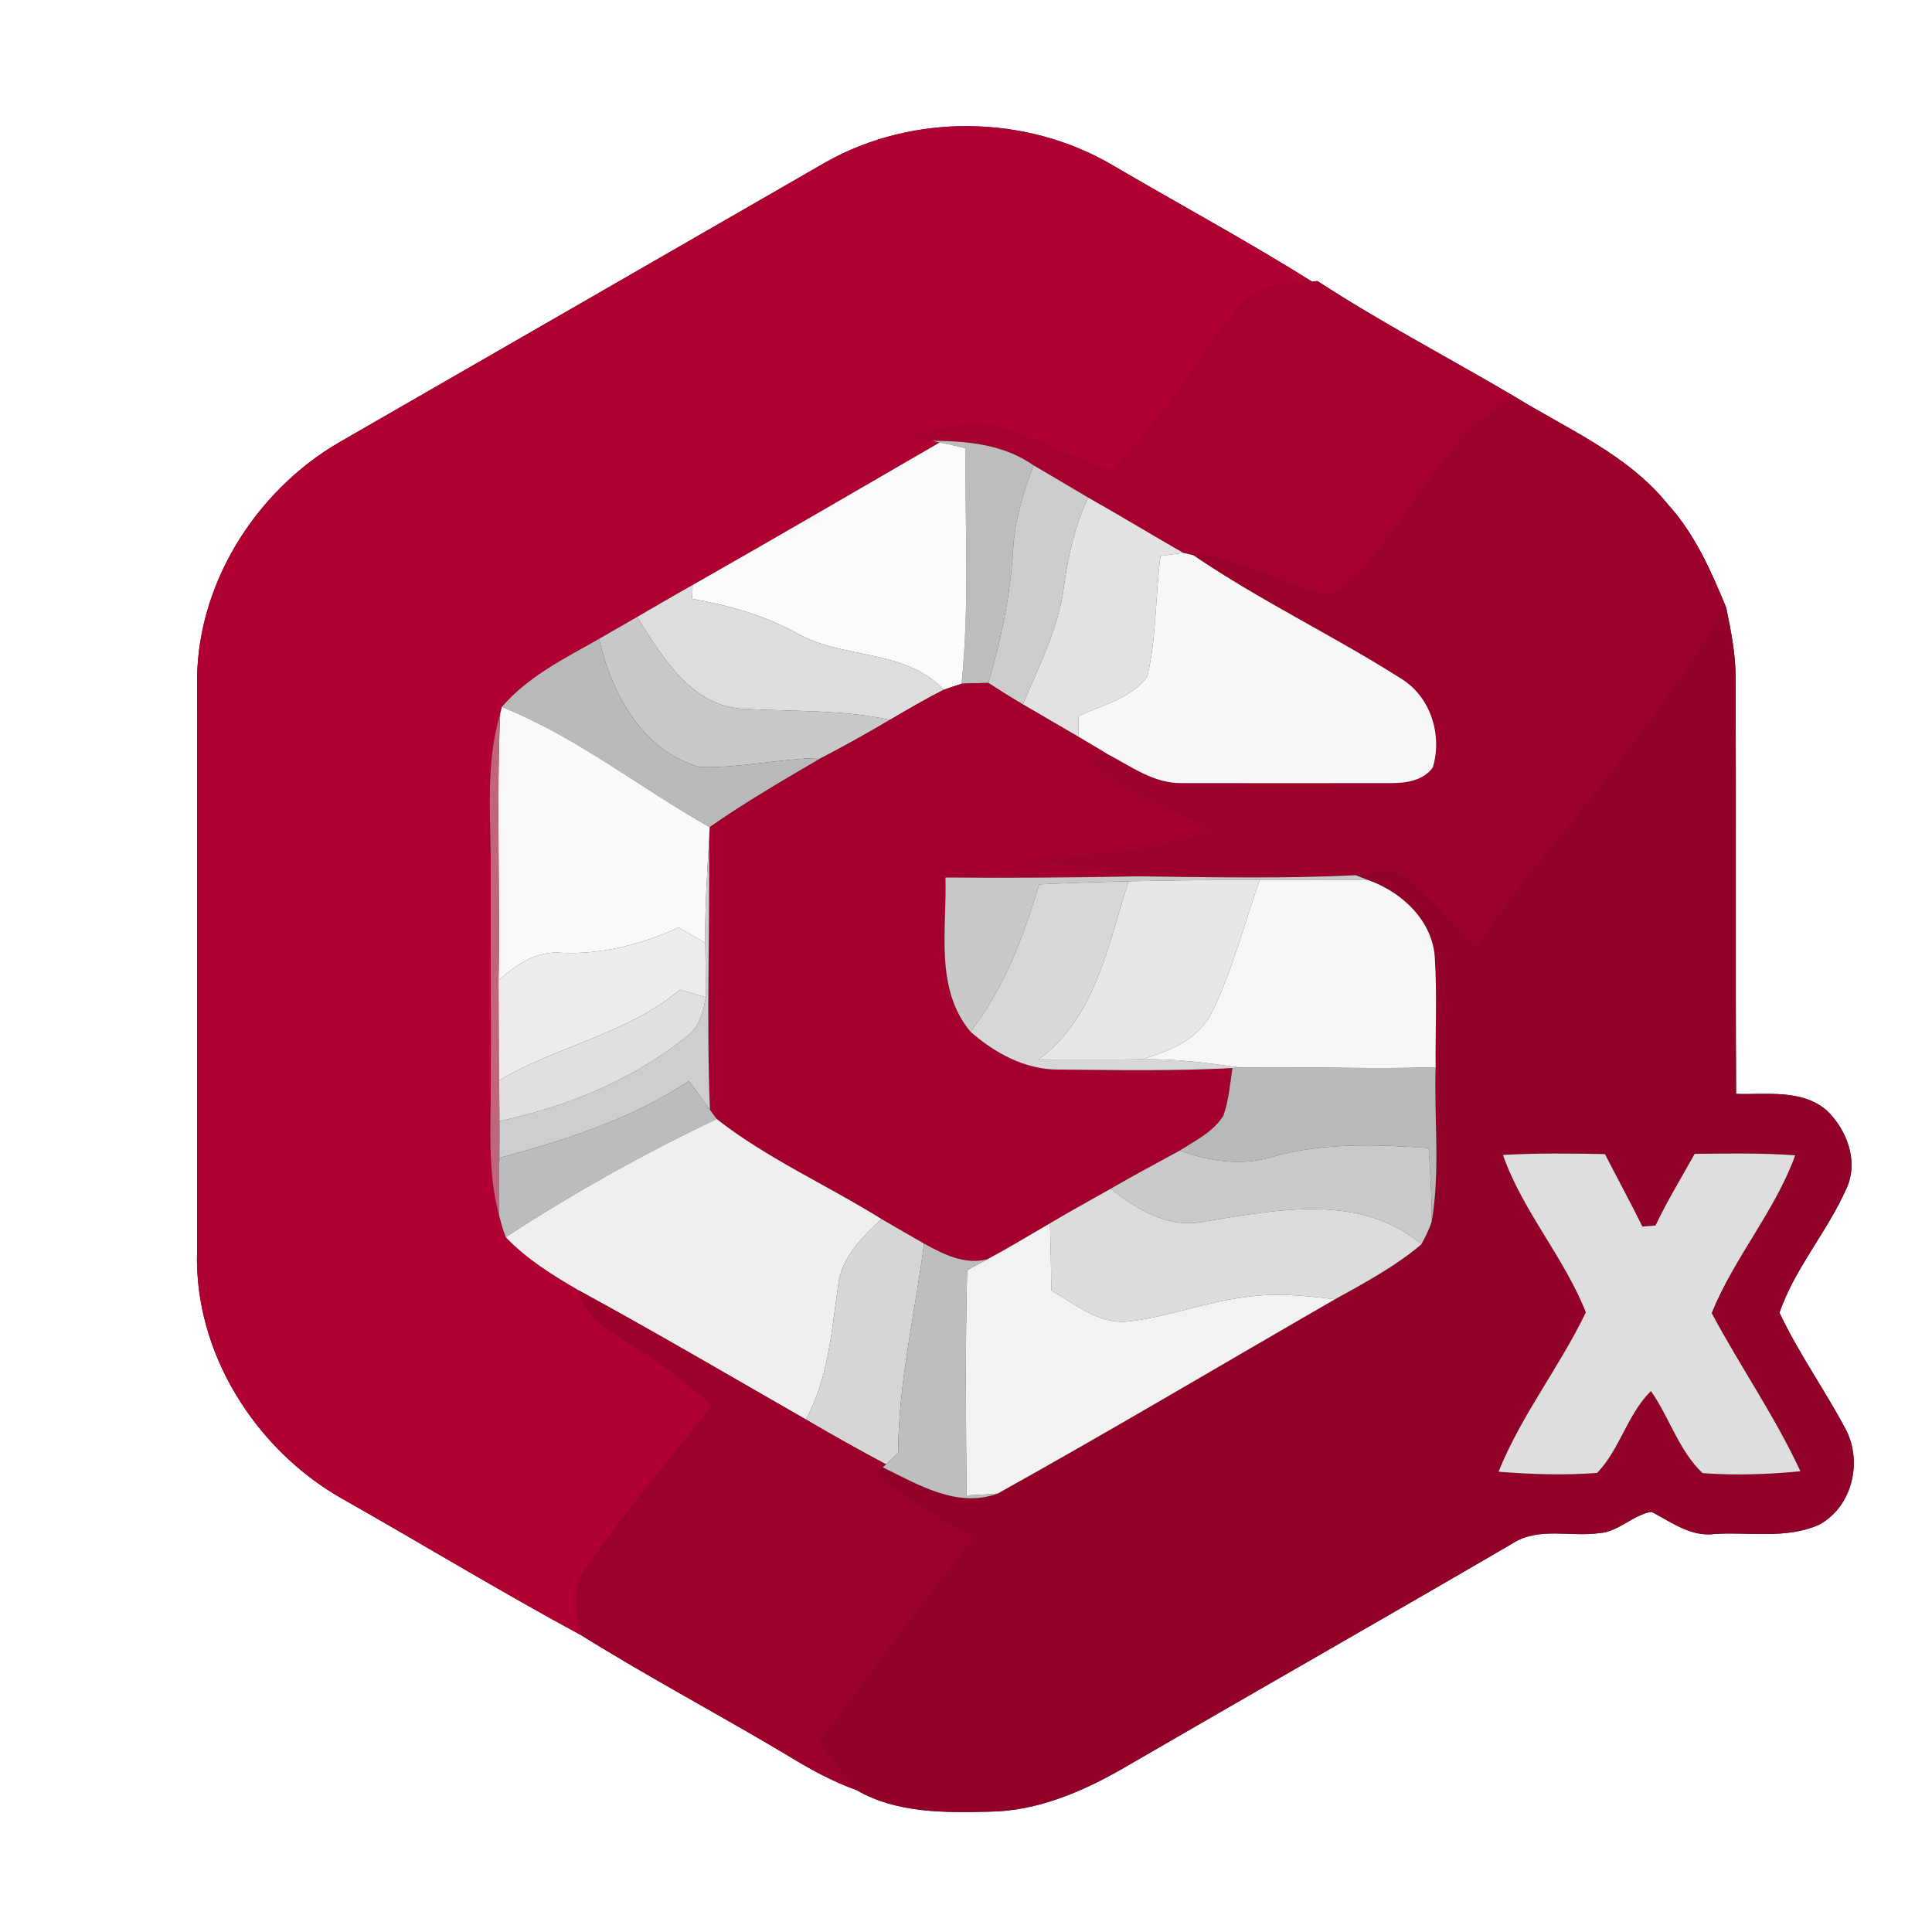 <?xml version="1.0" encoding="UTF-8" ?>
<!DOCTYPE svg PUBLIC "-//W3C//DTD SVG 1.1//EN" "http://www.w3.org/Graphics/SVG/1.1/DTD/svg11.dtd">
<svg width="250pt" height="250pt" viewBox="0 0 250 250" version="1.1" xmlns="http://www.w3.org/2000/svg">
<rect x="0" y="0" width="250" height="250" fill="#333333" stroke="none"/>
<g id="#ffffffff">
<path fill="#ffffff" opacity="1.00" d=" M 0.00 0.00 L 250.00 0.00 L 250.00 250.00 L 0.00 250.00 L 0.00 0.00 M 106.90 20.96 C 85.93 33.02 64.98 45.12 44.01 57.17 C 32.90 63.58 25.16 76.04 25.51 89.00 C 25.50 113.33 25.50 137.66 25.50 161.99 C 25.12 174.99 32.97 187.45 44.11 193.84 C 54.51 199.72 64.73 205.94 75.24 211.62 C 84.01 217.08 93.17 221.93 102.04 227.23 C 104.84 228.95 107.75 230.53 110.85 231.65 C 116.01 234.63 122.23 234.57 128.01 234.43 C 134.11 234.36 139.84 231.94 145.07 228.97 C 161.92 219.19 178.86 209.55 195.69 199.74 C 199.04 197.54 203.19 198.91 206.92 198.39 C 209.44 198.24 211.33 195.99 213.71 195.63 C 216.31 196.98 218.83 198.93 221.95 198.49 C 226.40 198.22 231.14 199.17 235.35 197.32 C 239.65 195.04 241.04 189.22 238.87 185.02 C 236.15 179.88 232.74 175.12 230.26 169.86 C 232.26 164.08 236.50 159.32 238.96 153.72 C 240.53 150.26 238.98 146.20 236.39 143.70 C 233.17 140.90 228.57 141.68 224.65 141.55 C 224.56 123.68 224.66 105.80 224.59 87.93 C 224.62 84.78 224.00 81.69 223.37 78.62 C 221.41 73.88 219.31 69.09 215.82 65.26 C 210.66 58.84 202.91 55.57 196.06 51.36 C 187.55 46.34 178.76 41.76 170.48 36.37 L 169.77 36.43 C 161.28 31.12 152.47 26.36 143.84 21.30 C 132.68 14.80 118.16 14.64 106.90 20.96 Z" />
</g>
<g id="#af0031ff">
<path fill="#af0031" opacity="1.00" d=" M 106.90 20.96 C 118.16 14.64 132.68 14.80 143.84 21.30 C 152.47 26.36 161.28 31.12 169.77 36.43 C 166.81 36.81 163.37 36.71 161.12 39.00 C 158.02 42.05 155.85 45.87 153.33 49.38 C 150.50 53.52 147.17 57.27 143.82 60.98 C 139.05 59.27 134.51 56.96 129.69 55.40 C 125.93 54.14 122.00 55.40 118.39 56.56 C 118.95 56.68 120.06 56.92 120.61 57.04 L 121.59 57.26 C 110.95 63.43 100.32 69.62 89.63 75.70 C 87.20 77.05 84.82 78.47 82.42 79.85 C 80.78 80.79 79.15 81.74 77.52 82.67 C 73.07 85.20 68.33 87.52 64.94 91.48 L 64.72 92.40 C 62.71 99.09 63.58 106.13 63.50 113.00 C 63.48 122.00 63.54 131.00 63.51 140.01 C 63.52 145.76 63.05 151.63 64.58 157.25 C 64.81 158.21 65.10 159.16 65.44 160.09 C 68.15 162.92 71.51 165.01 74.88 166.97 C 75.95 171.39 80.42 173.00 83.81 175.30 C 86.80 177.22 89.49 179.57 92.16 181.92 C 86.61 188.83 80.87 195.61 75.86 202.93 C 73.84 205.45 74.53 208.76 75.24 211.62 C 64.73 205.94 54.51 199.72 44.11 193.84 C 32.97 187.45 25.12 174.99 25.50 161.99 C 25.50 137.66 25.50 113.33 25.51 89.00 C 25.16 76.04 32.90 63.58 44.01 57.17 C 64.98 45.12 85.93 33.02 106.90 20.96 Z" />
</g>
<g id="#a5002eff">
<path fill="#a5002e" opacity="1.00" d=" M 161.12 39.00 C 163.37 36.71 166.81 36.81 169.77 36.43 L 170.48 36.37 C 178.76 41.76 187.55 46.34 196.06 51.36 C 186.90 56.47 182.85 66.56 176.01 73.98 C 174.52 75.52 172.73 77.65 170.33 76.69 C 165.00 75.13 160.10 72.11 154.42 71.85 C 154.09 71.77 153.44 71.62 153.11 71.54 C 148.99 69.18 144.93 66.71 140.80 64.38 C 138.45 63.00 136.11 61.59 133.75 60.22 C 129.90 57.51 125.19 57.06 120.61 57.04 C 120.06 56.92 118.95 56.68 118.39 56.56 C 122.00 55.40 125.93 54.14 129.69 55.40 C 134.51 56.96 139.05 59.27 143.82 60.98 C 147.17 57.27 150.50 53.52 153.33 49.38 C 155.85 45.87 158.02 42.05 161.12 39.00 Z" />
</g>
<g id="#9c002bff">
<path fill="#9c002b" opacity="1.00" d=" M 176.01 73.98 C 182.85 66.56 186.90 56.47 196.06 51.36 C 202.91 55.57 210.66 58.84 215.82 65.26 C 219.31 69.09 221.41 73.88 223.37 78.62 C 215.97 90.52 207.39 101.65 198.41 112.40 C 195.73 115.74 193.35 119.31 191.01 122.89 C 187.99 119.62 185.21 116.02 181.54 113.45 C 179.73 112.17 177.43 113.21 175.43 113.25 C 166.07 113.72 156.69 113.51 147.33 113.40 C 142.87 112.44 138.36 111.66 133.79 111.53 C 141.50 110.39 149.52 110.44 156.79 107.32 C 151.40 104.52 145.30 102.67 140.98 98.19 C 141.53 98.02 142.63 97.68 143.18 97.51 C 146.27 99.10 149.28 101.41 152.92 101.33 C 161.98 101.35 171.04 101.34 180.09 101.33 C 182.01 101.33 184.21 100.99 185.41 99.30 C 186.67 95.06 185.10 90.09 181.23 87.77 C 172.46 82.20 163.02 77.71 154.42 71.85 C 160.10 72.11 165.00 75.13 170.33 76.69 C 172.73 77.65 174.52 75.52 176.01 73.98 Z" />
</g>
<g id="#bdbdbfff">
<path fill="#bdbdbf" opacity="1.00" d=" M 120.61 57.04 C 125.19 57.06 129.90 57.51 133.75 60.22 C 132.41 63.72 131.29 67.34 131.10 71.10 C 130.75 76.97 129.55 82.74 127.89 88.37 C 126.74 88.39 125.58 88.42 124.43 88.47 C 125.46 78.34 124.87 68.16 124.92 58.00 C 123.81 57.72 122.71 57.47 121.59 57.26 L 120.61 57.04 Z" />
</g>
<g id="#fcfbfbff">
<path fill="#fcfbfb" opacity="1.00" d=" M 89.63 75.70 C 100.32 69.62 110.95 63.43 121.59 57.26 C 122.71 57.47 123.81 57.72 124.92 58.00 C 124.87 68.16 125.46 78.34 124.43 88.47 C 123.85 88.67 122.70 89.06 122.12 89.25 C 117.06 83.89 109.10 85.36 103.08 81.91 C 98.88 79.61 94.25 78.31 89.56 77.49 C 89.57 77.04 89.61 76.15 89.63 75.70 Z" />
</g>
<g id="#cdcdcfff">
<path fill="#cdcdcf" opacity="1.00" d=" M 131.10 71.10 C 131.29 67.34 132.41 63.72 133.75 60.22 C 136.11 61.59 138.45 63.00 140.80 64.38 C 139.12 68.00 138.21 71.90 137.68 75.84 C 136.98 81.27 134.45 86.17 132.36 91.15 C 130.85 90.26 129.36 89.33 127.89 88.37 C 129.55 82.74 130.75 76.97 131.10 71.10 Z" />
</g>
<g id="#e2e2e3ff">
<path fill="#e2e2e3" opacity="1.00" d=" M 137.68 75.84 C 138.21 71.90 139.12 68.00 140.80 64.38 C 144.93 66.71 148.99 69.18 153.11 71.54 C 152.38 71.64 150.90 71.84 150.17 71.94 C 149.49 77.12 149.67 82.43 148.46 87.53 C 146.42 90.41 142.60 91.20 139.56 92.68 C 139.55 93.56 139.54 94.44 139.53 95.33 C 137.14 93.93 134.75 92.56 132.36 91.15 C 134.45 86.17 136.98 81.27 137.68 75.84 Z" />
</g>
<g id="#f8f8f9ff">
<path fill="#f8f8f9" opacity="1.00" d=" M 150.17 71.94 C 150.90 71.84 152.38 71.64 153.11 71.54 C 153.44 71.62 154.09 71.77 154.42 71.85 C 163.02 77.71 172.46 82.20 181.23 87.77 C 185.10 90.09 186.67 95.06 185.41 99.30 C 184.21 100.99 182.01 101.33 180.09 101.33 C 171.04 101.34 161.98 101.35 152.92 101.33 C 149.28 101.41 146.27 99.10 143.18 97.51 C 141.96 96.79 140.75 96.04 139.53 95.33 C 139.54 94.44 139.55 93.56 139.56 92.68 C 142.60 91.20 146.42 90.41 148.46 87.53 C 149.67 82.43 149.49 77.12 150.17 71.94 Z" />
</g>
<g id="#dddddfff">
<path fill="#dddddf" opacity="1.00" d=" M 82.42 79.85 C 84.82 78.47 87.20 77.05 89.63 75.70 C 89.61 76.15 89.57 77.04 89.56 77.49 C 94.25 78.31 98.88 79.61 103.08 81.91 C 109.10 85.36 117.06 83.89 122.12 89.25 C 119.74 90.46 117.45 91.81 115.15 93.15 C 108.85 91.79 102.39 92.09 96.01 91.71 C 89.34 91.28 85.65 84.87 82.42 79.85 Z" />
</g>
<g id="#920127ff">
<path fill="#920127" opacity="1.00" d=" M 198.41 112.40 C 207.39 101.65 215.97 90.52 223.37 78.62 C 224.00 81.69 224.62 84.78 224.59 87.93 C 224.66 105.80 224.56 123.68 224.65 141.55 C 228.57 141.68 233.17 140.90 236.39 143.70 C 238.98 146.20 240.53 150.26 238.96 153.72 C 236.50 159.32 232.26 164.08 230.26 169.86 C 232.74 175.12 236.15 179.88 238.87 185.02 C 241.04 189.22 239.65 195.04 235.35 197.32 C 231.14 199.17 226.40 198.22 221.95 198.49 C 218.83 198.93 216.31 196.98 213.71 195.63 C 211.33 195.99 209.44 198.24 206.92 198.39 C 203.19 198.91 199.04 197.54 195.69 199.74 C 178.86 209.55 161.92 219.19 145.07 228.97 C 139.84 231.94 134.11 234.36 128.01 234.43 C 122.23 234.57 116.01 234.63 110.85 231.65 C 109.16 229.62 107.54 227.53 105.91 225.46 C 112.55 216.58 118.98 207.54 126.03 198.99 C 121.63 196.50 117.23 193.96 113.31 190.75 C 113.54 190.53 113.99 190.08 114.21 189.86 C 118.80 192.09 123.80 195.19 129.09 193.27 C 143.75 185.11 158.19 176.51 172.74 168.13 C 176.60 165.98 180.54 163.89 183.93 161.01 C 184.44 160.07 184.91 159.11 185.26 158.09 C 186.39 151.49 185.56 144.76 185.77 138.10 C 185.72 133.42 185.97 128.74 185.67 124.06 C 185.46 119.23 181.45 115.45 177.11 113.91 C 176.69 113.74 175.85 113.41 175.43 113.25 C 177.43 113.21 179.73 112.17 181.54 113.45 C 185.21 116.02 187.99 119.62 191.01 122.89 C 193.35 119.31 195.73 115.74 198.41 112.40 M 194.48 149.45 C 197.04 156.75 202.39 162.66 205.21 169.82 C 201.81 176.89 196.85 183.13 193.91 190.44 C 198.15 190.77 202.43 190.93 206.67 190.59 C 209.63 187.52 210.57 183.02 213.63 180.00 C 216.03 183.42 217.25 187.74 220.32 190.62 C 224.53 190.93 228.77 190.79 232.97 190.38 C 229.67 183.26 225.17 176.81 221.49 169.91 C 224.38 162.76 229.65 156.78 232.30 149.50 C 227.97 149.18 223.62 149.26 219.29 149.31 C 217.58 152.39 215.73 155.39 214.23 158.58 C 213.81 158.61 212.95 158.67 212.52 158.71 C 210.97 155.56 209.28 152.47 207.68 149.34 C 203.28 149.25 198.87 149.20 194.48 149.45 Z" />
</g>
<g id="#c9c9cbff">
<path fill="#c9c9cb" opacity="1.00" d=" M 77.52 82.67 C 79.15 81.74 80.78 80.79 82.42 79.85 C 85.65 84.87 89.34 91.28 96.01 91.71 C 102.39 92.09 108.85 91.79 115.15 93.15 C 112.23 94.87 109.27 96.53 106.26 98.09 C 101.00 98.14 95.81 99.40 90.56 99.26 C 83.10 97.16 79.14 89.73 77.52 82.67 Z" />
</g>
<g id="#b9b9bcff">
<path fill="#b9b9bc" opacity="1.00" d=" M 64.94 91.48 C 68.33 87.52 73.07 85.20 77.52 82.67 C 79.14 89.73 83.10 97.16 90.56 99.26 C 95.81 99.40 101.00 98.14 106.26 98.09 C 101.37 100.95 96.47 103.80 91.83 107.04 C 82.81 101.95 74.61 95.35 64.94 91.48 Z" />
</g>
<g id="#a4002eff">
<path fill="#a4002e" opacity="1.00" d=" M 122.12 89.25 C 122.70 89.06 123.85 88.67 124.43 88.47 C 125.58 88.42 126.74 88.39 127.89 88.37 C 129.36 89.33 130.85 90.26 132.36 91.15 C 134.75 92.56 137.14 93.93 139.53 95.33 C 140.75 96.04 141.96 96.79 143.18 97.51 C 142.63 97.68 141.53 98.02 140.98 98.19 C 145.30 102.67 151.40 104.52 156.79 107.32 C 149.52 110.44 141.50 110.39 133.79 111.53 C 138.36 111.66 142.87 112.44 147.33 113.40 C 139.00 113.56 130.67 113.62 122.34 113.55 C 122.55 120.25 120.90 127.86 125.57 133.49 C 128.71 136.26 132.63 138.41 136.93 138.40 C 144.44 138.46 151.97 138.61 159.48 138.20 C 159.18 140.26 159.00 142.37 158.31 144.36 C 157.01 146.47 154.67 147.60 152.65 148.89 C 149.67 150.52 146.67 152.11 143.73 153.82 C 141.10 155.30 138.46 156.76 135.86 158.30 C 133.17 159.86 130.52 161.48 127.79 162.94 C 124.85 163.72 122.07 162.30 119.57 160.92 C 117.72 159.88 115.90 158.80 114.06 157.74 C 107.01 153.34 99.30 149.94 92.74 144.80 C 92.53 144.51 92.09 143.92 91.87 143.62 C 91.39 132.04 91.88 120.42 91.75 108.82 C 91.77 108.38 91.81 107.48 91.83 107.04 C 96.47 103.80 101.37 100.95 106.26 98.09 C 109.27 96.53 112.23 94.87 115.15 93.15 C 117.45 91.81 119.74 90.46 122.12 89.25 Z" />
</g>
<g id="#fafafaff">
<path fill="#fafafa" opacity="1.00" d=" M 64.94 91.48 C 74.61 95.35 82.81 101.95 91.83 107.04 C 91.81 107.48 91.77 108.38 91.75 108.82 C 91.49 113.21 91.21 117.60 91.26 122.00 C 90.11 121.34 88.97 120.68 87.82 120.02 C 83.09 122.17 78.02 123.50 72.80 123.30 C 69.54 122.96 66.82 124.79 64.51 126.86 C 64.73 115.37 64.22 103.87 64.72 92.40 L 64.94 91.48 Z" />
</g>
<g id="#c2657cff">
<path fill="#c2657c" opacity="1.00" d=" M 63.50 113.00 C 63.58 106.13 62.71 99.09 64.72 92.40 C 64.22 103.87 64.73 115.37 64.51 126.86 C 64.54 131.18 64.57 135.49 64.59 139.81 C 64.60 141.56 64.63 143.32 64.64 145.07 C 64.65 146.65 64.64 148.24 64.62 149.83 C 64.59 152.30 64.51 154.77 64.58 157.25 C 63.05 151.63 63.52 145.76 63.51 140.01 C 63.54 131.00 63.48 122.00 63.50 113.00 Z" />
</g>
<g id="#cdced0ff">
<path fill="#cdced0" opacity="1.00" d=" M 91.26 122.00 C 91.21 117.60 91.49 113.21 91.75 108.82 C 91.88 120.42 91.39 132.04 91.87 143.62 C 90.96 142.37 90.05 141.13 89.14 139.88 C 81.70 144.83 73.17 147.53 64.62 149.83 C 64.64 148.24 64.65 146.65 64.64 145.07 C 73.43 143.18 81.97 139.72 88.98 134.01 C 90.57 132.85 90.96 130.86 91.34 129.06 C 91.36 126.70 91.28 124.35 91.26 122.00 Z" />
</g>
<g id="#c8c9cbff">
<path fill="#c8c9cb" opacity="1.00" d=" M 122.34 113.55 C 130.67 113.62 139.00 113.56 147.33 113.40 C 156.69 113.51 166.07 113.72 175.43 113.25 C 175.85 113.41 176.69 113.74 177.11 113.91 C 172.41 113.79 167.71 113.88 163.01 113.86 C 157.36 113.85 151.70 113.92 146.04 114.04 C 142.18 114.12 138.32 114.26 134.46 114.43 C 132.44 121.17 129.96 127.89 125.57 133.49 C 120.90 127.86 122.55 120.25 122.34 113.55 Z" />
</g>
<g id="#d7d7d9ff">
<path fill="#d7d7d9" opacity="1.00" d=" M 134.46 114.43 C 138.32 114.26 142.18 114.12 146.04 114.04 C 143.36 122.22 141.79 131.73 134.35 137.13 C 138.84 137.06 143.32 137.16 147.81 137.07 C 152.05 136.99 156.26 137.53 160.45 138.15 L 159.48 138.20 C 151.97 138.61 144.44 138.46 136.93 138.40 C 132.63 138.41 128.71 136.26 125.57 133.49 C 129.96 127.89 132.44 121.17 134.46 114.43 Z" />
</g>
<g id="#e7e7e8ff">
<path fill="#e7e7e8" opacity="1.00" d=" M 146.04 114.04 C 151.70 113.92 157.36 113.85 163.01 113.86 C 160.99 119.54 159.53 125.46 156.86 130.90 C 155.21 134.47 151.33 136.00 147.81 137.07 C 143.32 137.16 138.84 137.06 134.35 137.13 C 141.79 131.73 143.36 122.22 146.04 114.04 Z" />
</g>
<g id="#f7f7f7ff">
<path fill="#f7f7f7" opacity="1.00" d=" M 163.01 113.86 C 167.71 113.88 172.41 113.79 177.11 113.91 C 181.45 115.45 185.46 119.23 185.67 124.06 C 185.97 128.74 185.72 133.42 185.77 138.10 C 177.33 138.38 168.89 137.99 160.45 138.15 C 156.26 137.53 152.05 136.99 147.81 137.07 C 151.33 136.00 155.21 134.47 156.86 130.90 C 159.53 125.46 160.99 119.54 163.01 113.86 Z" />
</g>
<g id="#ededeeff">
<path fill="#ededee" opacity="1.00" d=" M 72.80 123.30 C 78.02 123.50 83.09 122.17 87.82 120.02 C 88.97 120.68 90.11 121.34 91.26 122.00 C 91.28 124.35 91.36 126.70 91.34 129.06 C 90.22 128.73 89.11 128.40 88.00 128.07 C 81.14 133.80 72.12 135.32 64.59 139.81 C 64.57 135.49 64.54 131.18 64.51 126.86 C 66.82 124.79 69.54 122.96 72.80 123.30 Z" />
</g>
<g id="#e0e0e1ff">
<path fill="#e0e0e1" opacity="1.00" d=" M 64.59 139.81 C 72.12 135.32 81.14 133.80 88.00 128.07 C 89.11 128.40 90.22 128.73 91.34 129.06 C 90.96 130.86 90.57 132.85 88.98 134.01 C 81.97 139.72 73.43 143.18 64.64 145.07 C 64.63 143.32 64.60 141.56 64.59 139.81 Z" />
</g>
<g id="#b9b9bbff">
<path fill="#b9b9bb" opacity="1.00" d=" M 159.48 138.20 L 160.45 138.15 C 168.89 137.99 177.33 138.38 185.77 138.10 C 185.56 144.76 186.39 151.49 185.26 158.09 C 185.29 154.91 185.07 151.73 184.87 148.55 C 178.13 148.10 171.27 147.83 164.70 149.68 C 160.70 150.94 156.52 150.27 152.65 148.89 C 154.67 147.60 157.01 146.47 158.31 144.36 C 159.00 142.37 159.18 140.26 159.48 138.20 Z" />
</g>
<g id="#bbbcbeff">
<path fill="#bbbcbe" opacity="1.00" d=" M 64.62 149.83 C 73.17 147.53 81.70 144.83 89.14 139.88 C 90.05 141.13 90.96 142.37 91.87 143.62 C 92.09 143.92 92.53 144.51 92.74 144.80 C 83.32 149.28 74.18 154.39 65.44 160.09 C 65.10 159.16 64.81 158.21 64.58 157.25 C 64.51 154.77 64.59 152.30 64.62 149.83 Z" />
</g>
<g id="#efeff0ff">
<path fill="#efeff0" opacity="1.00" d=" M 65.44 160.09 C 74.18 154.39 83.32 149.28 92.74 144.80 C 99.30 149.94 107.01 153.34 114.06 157.74 C 111.52 160.14 108.78 162.80 108.43 166.50 C 107.60 172.34 107.17 178.38 104.28 183.68 C 94.50 178.07 84.78 172.37 74.88 166.97 C 71.51 165.01 68.15 162.92 65.44 160.09 Z" />
</g>
<g id="#cacaccff">
<path fill="#cacacc" opacity="1.00" d=" M 164.70 149.68 C 171.27 147.83 178.13 148.10 184.87 148.55 C 185.07 151.73 185.29 154.91 185.26 158.09 C 184.91 159.11 184.44 160.07 183.93 161.01 C 176.03 154.35 165.22 156.54 155.95 158.05 C 151.34 159.06 147.18 156.57 143.73 153.82 C 146.67 152.11 149.67 150.52 152.65 148.89 C 156.52 150.27 160.70 150.94 164.70 149.68 Z" />
</g>
<g id="#dedee0ff">
<path fill="#dedee0" opacity="1.00" d=" M 194.48 149.45 C 198.87 149.20 203.28 149.25 207.68 149.34 C 209.28 152.47 210.97 155.56 212.52 158.71 C 212.95 158.67 213.81 158.61 214.23 158.58 C 215.73 155.39 217.58 152.39 219.29 149.31 C 223.62 149.26 227.97 149.18 232.30 149.50 C 229.65 156.78 224.38 162.76 221.49 169.91 C 225.17 176.81 229.67 183.26 232.97 190.38 C 228.77 190.79 224.53 190.93 220.32 190.62 C 217.25 187.74 216.03 183.42 213.63 180.00 C 210.57 183.02 209.63 187.52 206.67 190.59 C 202.43 190.93 198.15 190.77 193.91 190.44 C 196.85 183.13 201.81 176.89 205.21 169.82 C 202.39 162.66 197.04 156.75 194.48 149.45 Z" />
</g>
<g id="#dcdcddff">
<path fill="#dcdcdd" opacity="1.00" d=" M 135.86 158.30 C 138.46 156.76 141.10 155.30 143.73 153.82 C 147.18 156.57 151.34 159.06 155.95 158.05 C 165.22 156.54 176.03 154.35 183.93 161.01 C 180.54 163.89 176.60 165.98 172.74 168.13 C 168.84 167.64 164.88 167.25 160.97 167.87 C 155.88 168.51 151.05 170.44 145.95 171.00 C 142.19 171.38 139.11 168.75 136.05 166.99 C 136.00 164.09 135.96 161.20 135.86 158.30 Z" />
</g>
<g id="#d6d6d7ff">
<path fill="#d6d6d7" opacity="1.00" d=" M 114.06 157.74 C 115.90 158.80 117.72 159.88 119.57 160.92 C 118.41 169.95 116.25 178.86 116.22 188.02 C 115.83 188.39 115.05 189.12 114.66 189.49 C 111.16 187.63 107.70 185.68 104.28 183.68 C 107.17 178.38 107.60 172.34 108.43 166.50 C 108.78 162.80 111.52 160.14 114.06 157.74 Z" />
</g>
<g id="#f2f2f3ff">
<path fill="#f2f2f3" opacity="1.00" d=" M 127.79 162.94 C 130.52 161.48 133.17 159.86 135.86 158.30 C 135.96 161.20 136.00 164.09 136.05 166.99 C 139.11 168.75 142.19 171.38 145.95 171.00 C 151.05 170.44 155.88 168.51 160.97 167.87 C 164.88 167.25 168.84 167.64 172.74 168.13 C 158.19 176.51 143.75 185.11 129.09 193.27 C 127.75 193.37 126.41 193.45 125.07 193.51 C 124.99 183.78 124.89 174.06 125.15 164.34 C 126.03 163.87 126.91 163.41 127.79 162.94 Z" />
</g>
<g id="#bebec1ff">
<path fill="#bebec1" opacity="1.00" d=" M 119.57 160.92 C 122.07 162.30 124.85 163.72 127.79 162.94 C 126.91 163.41 126.03 163.87 125.15 164.34 C 124.89 174.06 124.99 183.78 125.07 193.51 C 126.41 193.45 127.75 193.37 129.09 193.27 C 123.80 195.19 118.80 192.09 114.21 189.86 L 114.66 189.49 C 115.05 189.12 115.83 188.39 116.22 188.02 C 116.25 178.86 118.41 169.95 119.57 160.92 Z" />
</g>
<g id="#9d002bff">
<path fill="#9d002b" opacity="1.00" d=" M 83.81 175.30 C 80.42 173.00 75.95 171.39 74.88 166.97 C 84.78 172.37 94.50 178.07 104.28 183.68 C 107.70 185.68 111.16 187.63 114.66 189.49 L 114.21 189.86 C 113.99 190.08 113.54 190.53 113.31 190.75 C 117.23 193.96 121.63 196.50 126.03 198.99 C 118.98 207.54 112.55 216.58 105.91 225.46 C 107.54 227.53 109.16 229.62 110.85 231.65 C 107.75 230.53 104.84 228.95 102.04 227.23 C 93.17 221.93 84.01 217.08 75.24 211.62 C 74.53 208.76 73.84 205.45 75.86 202.93 C 80.87 195.61 86.61 188.83 92.16 181.92 C 89.49 179.57 86.80 177.22 83.81 175.30 Z" />
</g>
</svg>

